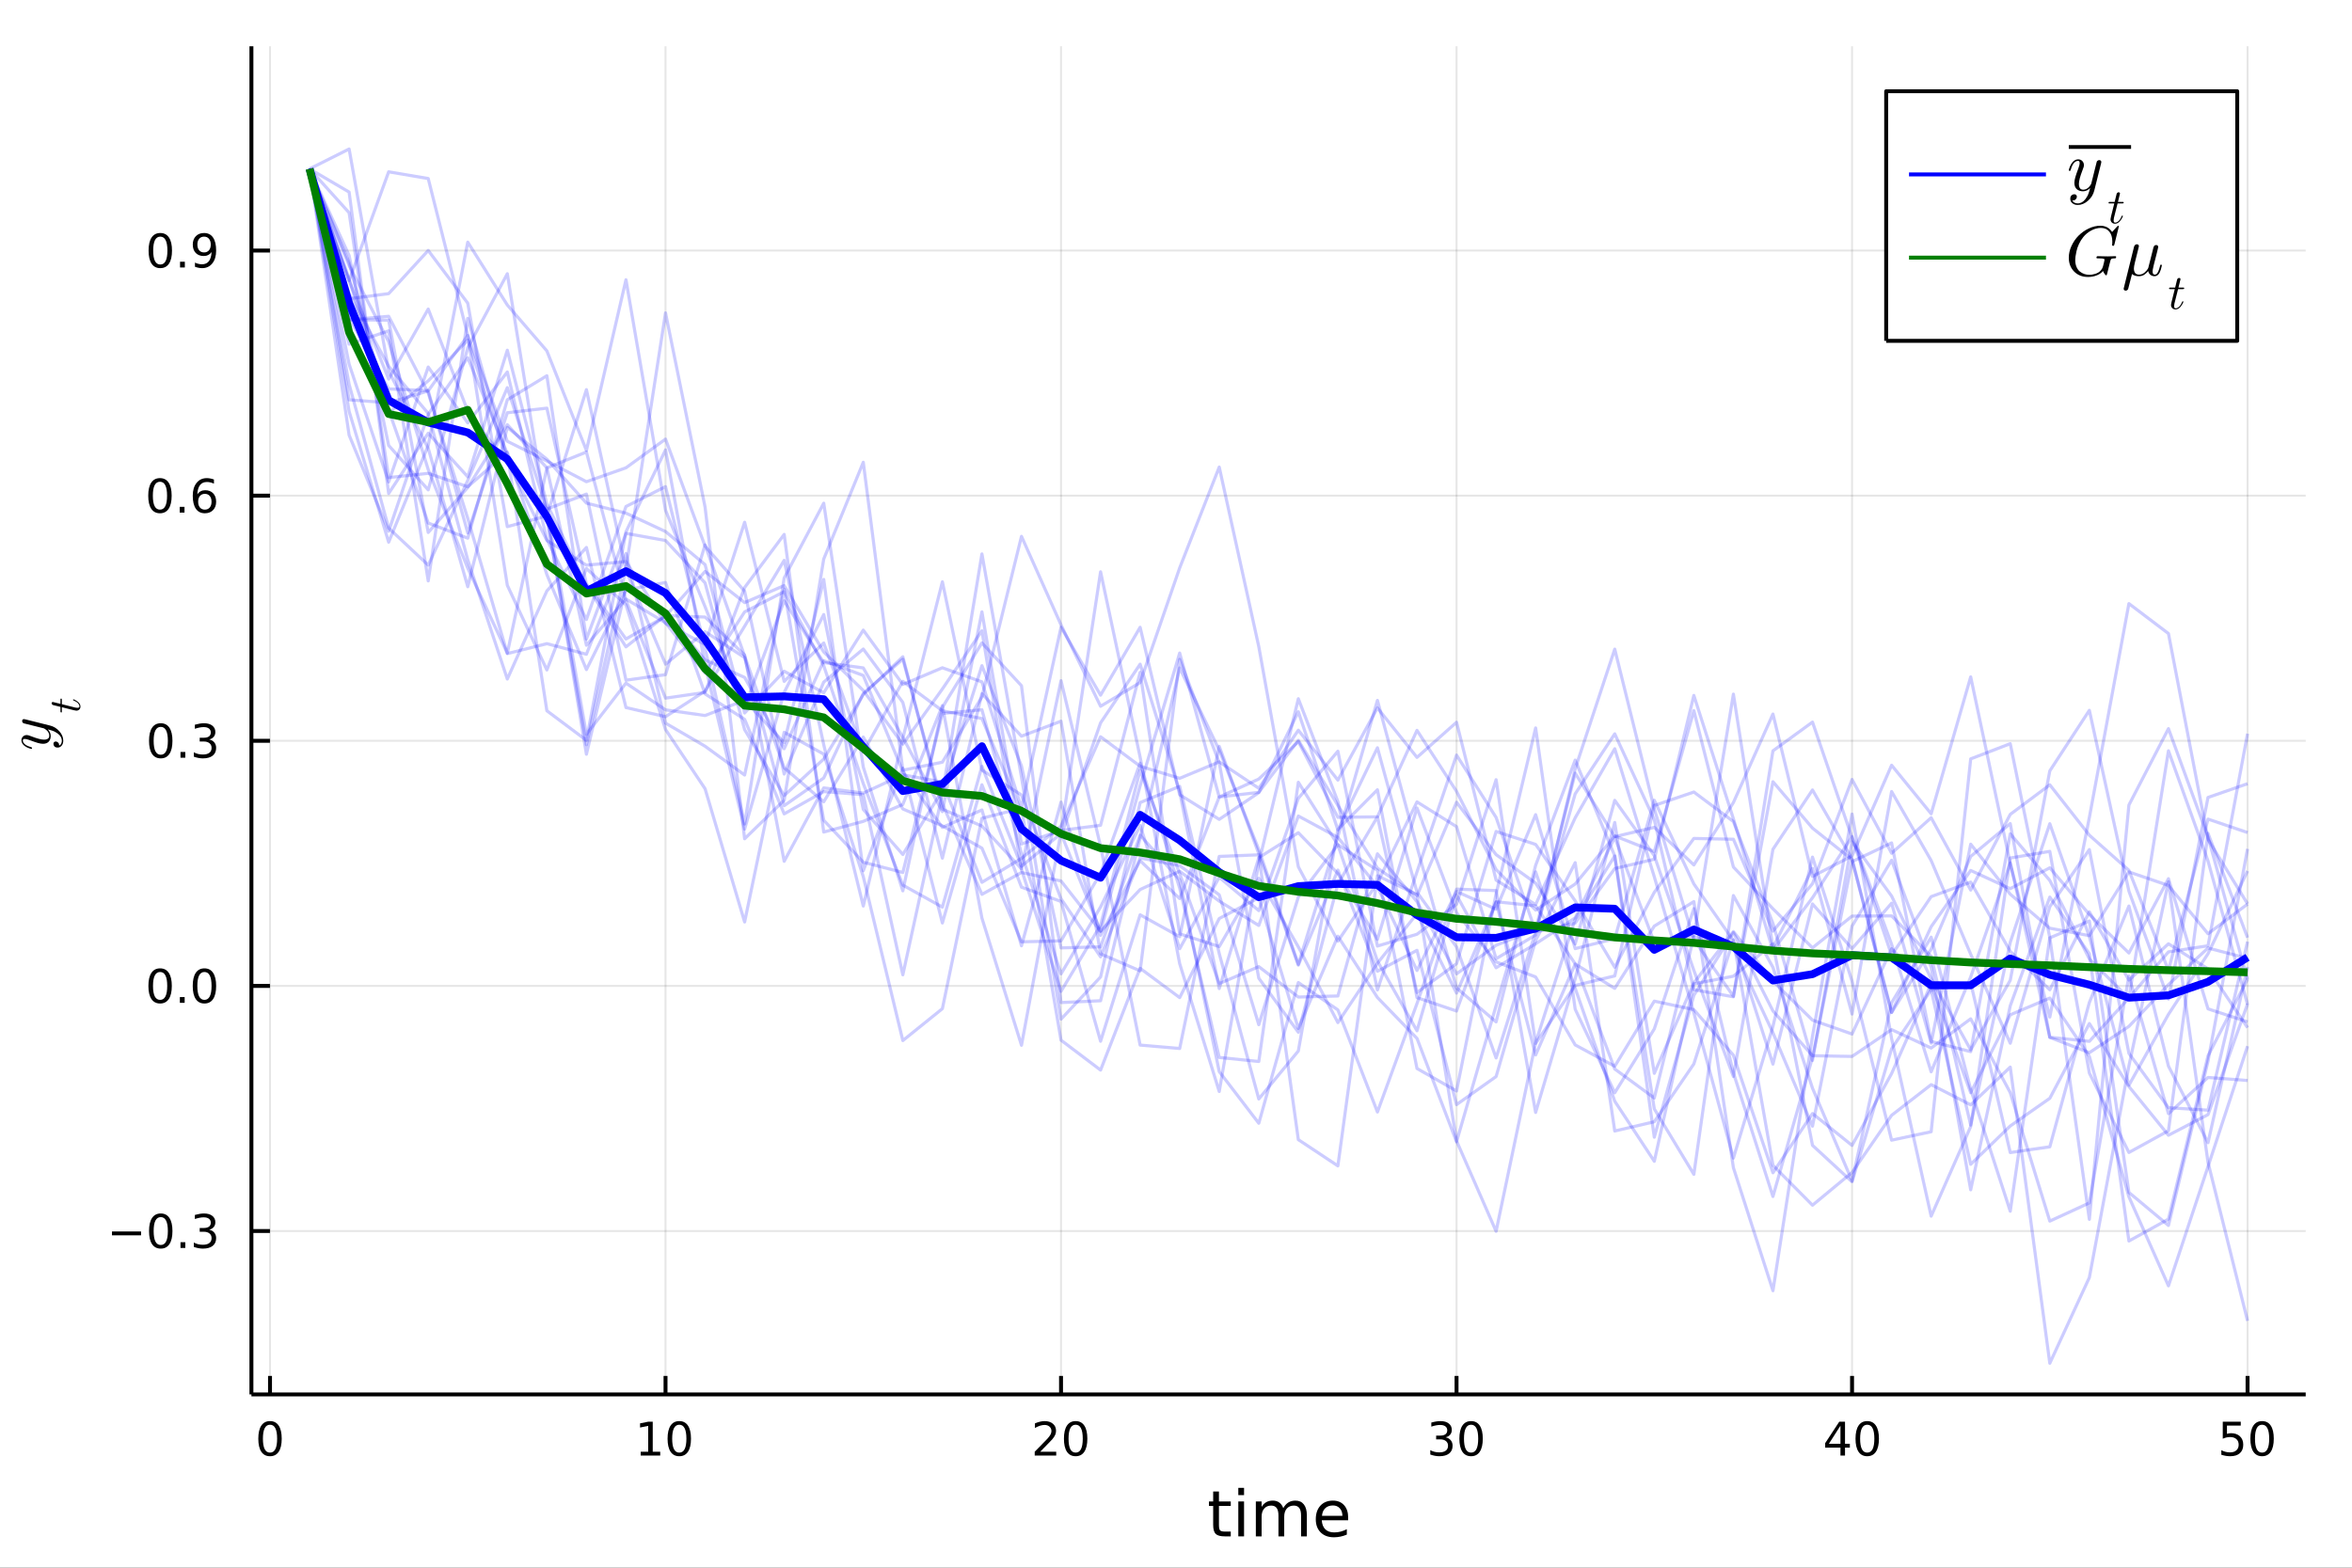 <?xml version="1.0" encoding="utf-8"?>
<svg xmlns="http://www.w3.org/2000/svg" xmlns:xlink="http://www.w3.org/1999/xlink" width="600" height="400" viewBox="0 0 2400 1600">
<rect x="0" y="0" width="2400" height="1600" fill="#333333" stroke="none"/>
<defs>
  <clipPath id="clip340">
    <rect x="0" y="0" width="2400" height="1600"/>
  </clipPath>
</defs>
<path clip-path="url(#clip340)" d="
M0 1600 L2400 1600 L2400 0 L0 0  Z
  " fill="#ffffff" fill-rule="evenodd" fill-opacity="1"/>
<defs>
  <clipPath id="clip341">
    <rect x="480" y="0" width="1681" height="1600"/>
  </clipPath>
</defs>
<defs>
  <clipPath id="clip342">
    <rect x="256" y="47" width="2098" height="1377"/>
  </clipPath>
</defs>
<path clip-path="url(#clip340)" d="
M256.556 1423.18 L2352.76 1423.18 L2352.76 47.244 L256.556 47.244  Z
  " fill="#ffffff" fill-rule="evenodd" fill-opacity="1"/>
<defs>
  <clipPath id="clip343">
    <rect x="256" y="47" width="2097" height="1377"/>
  </clipPath>
</defs>
<polyline clip-path="url(#clip343)" style="stroke:#000000; stroke-linecap:butt; stroke-linejoin:round; stroke-width:2; stroke-opacity:0.1; fill:none" points="
  275.524,1423.18 275.524,47.244 
  "/>
<polyline clip-path="url(#clip343)" style="stroke:#000000; stroke-linecap:butt; stroke-linejoin:round; stroke-width:2; stroke-opacity:0.1; fill:none" points="
  679.105,1423.18 679.105,47.244 
  "/>
<polyline clip-path="url(#clip343)" style="stroke:#000000; stroke-linecap:butt; stroke-linejoin:round; stroke-width:2; stroke-opacity:0.1; fill:none" points="
  1082.69,1423.18 1082.69,47.244 
  "/>
<polyline clip-path="url(#clip343)" style="stroke:#000000; stroke-linecap:butt; stroke-linejoin:round; stroke-width:2; stroke-opacity:0.1; fill:none" points="
  1486.27,1423.18 1486.27,47.244 
  "/>
<polyline clip-path="url(#clip343)" style="stroke:#000000; stroke-linecap:butt; stroke-linejoin:round; stroke-width:2; stroke-opacity:0.1; fill:none" points="
  1889.85,1423.18 1889.85,47.244 
  "/>
<polyline clip-path="url(#clip343)" style="stroke:#000000; stroke-linecap:butt; stroke-linejoin:round; stroke-width:2; stroke-opacity:0.1; fill:none" points="
  2293.43,1423.18 2293.43,47.244 
  "/>
<polyline clip-path="url(#clip340)" style="stroke:#000000; stroke-linecap:butt; stroke-linejoin:round; stroke-width:4; stroke-opacity:1; fill:none" points="
  256.556,1423.18 2352.76,1423.18 
  "/>
<polyline clip-path="url(#clip340)" style="stroke:#000000; stroke-linecap:butt; stroke-linejoin:round; stroke-width:4; stroke-opacity:1; fill:none" points="
  275.524,1423.18 275.524,1404.28 
  "/>
<polyline clip-path="url(#clip340)" style="stroke:#000000; stroke-linecap:butt; stroke-linejoin:round; stroke-width:4; stroke-opacity:1; fill:none" points="
  679.105,1423.18 679.105,1404.28 
  "/>
<polyline clip-path="url(#clip340)" style="stroke:#000000; stroke-linecap:butt; stroke-linejoin:round; stroke-width:4; stroke-opacity:1; fill:none" points="
  1082.69,1423.18 1082.69,1404.28 
  "/>
<polyline clip-path="url(#clip340)" style="stroke:#000000; stroke-linecap:butt; stroke-linejoin:round; stroke-width:4; stroke-opacity:1; fill:none" points="
  1486.27,1423.18 1486.27,1404.28 
  "/>
<polyline clip-path="url(#clip340)" style="stroke:#000000; stroke-linecap:butt; stroke-linejoin:round; stroke-width:4; stroke-opacity:1; fill:none" points="
  1889.85,1423.18 1889.85,1404.28 
  "/>
<polyline clip-path="url(#clip340)" style="stroke:#000000; stroke-linecap:butt; stroke-linejoin:round; stroke-width:4; stroke-opacity:1; fill:none" points="
  2293.43,1423.18 2293.43,1404.28 
  "/>
<path clip-path="url(#clip340)" d="M275.524 1454.1 Q271.913 1454.1 270.084 1457.66 Q268.279 1461.2 268.279 1468.33 Q268.279 1475.44 270.084 1479.01 Q271.913 1482.55 275.524 1482.55 Q279.158 1482.55 280.964 1479.01 Q282.793 1475.44 282.793 1468.33 Q282.793 1461.2 280.964 1457.66 Q279.158 1454.1 275.524 1454.1 M275.524 1450.39 Q281.334 1450.39 284.39 1455 Q287.469 1459.58 287.469 1468.33 Q287.469 1477.06 284.39 1481.67 Q281.334 1486.25 275.524 1486.25 Q269.714 1486.25 266.635 1481.67 Q263.58 1477.06 263.58 1468.33 Q263.58 1459.58 266.635 1455 Q269.714 1450.39 275.524 1450.39 Z" fill="#000000" fill-rule="evenodd" fill-opacity="1" /><path clip-path="url(#clip340)" d="M653.793 1481.64 L661.432 1481.64 L661.432 1455.28 L653.122 1456.95 L653.122 1452.69 L661.385 1451.02 L666.061 1451.02 L666.061 1481.64 L673.7 1481.64 L673.7 1485.58 L653.793 1485.58 L653.793 1481.64 Z" fill="#000000" fill-rule="evenodd" fill-opacity="1" /><path clip-path="url(#clip340)" d="M693.145 1454.1 Q689.533 1454.1 687.705 1457.66 Q685.899 1461.2 685.899 1468.33 Q685.899 1475.44 687.705 1479.01 Q689.533 1482.55 693.145 1482.55 Q696.779 1482.55 698.584 1479.01 Q700.413 1475.44 700.413 1468.33 Q700.413 1461.2 698.584 1457.66 Q696.779 1454.1 693.145 1454.1 M693.145 1450.39 Q698.955 1450.39 702.01 1455 Q705.089 1459.58 705.089 1468.33 Q705.089 1477.06 702.01 1481.67 Q698.955 1486.25 693.145 1486.25 Q687.334 1486.25 684.256 1481.67 Q681.2 1477.06 681.2 1468.33 Q681.2 1459.58 684.256 1455 Q687.334 1450.39 693.145 1450.39 Z" fill="#000000" fill-rule="evenodd" fill-opacity="1" /><path clip-path="url(#clip340)" d="M1061.46 1481.64 L1077.78 1481.64 L1077.78 1485.58 L1055.83 1485.58 L1055.83 1481.64 Q1058.5 1478.89 1063.08 1474.26 Q1067.69 1469.61 1068.87 1468.27 Q1071.11 1465.74 1071.99 1464.01 Q1072.89 1462.25 1072.89 1460.56 Q1072.89 1457.8 1070.95 1456.07 Q1069.03 1454.33 1065.93 1454.33 Q1063.73 1454.33 1061.27 1455.09 Q1058.84 1455.86 1056.07 1457.41 L1056.07 1452.69 Q1058.89 1451.55 1061.34 1450.97 Q1063.8 1450.39 1065.83 1450.39 Q1071.2 1450.39 1074.4 1453.08 Q1077.59 1455.77 1077.59 1460.26 Q1077.59 1462.39 1076.78 1464.31 Q1076 1466.2 1073.89 1468.8 Q1073.31 1469.47 1070.21 1472.69 Q1067.11 1475.88 1061.46 1481.64 Z" fill="#000000" fill-rule="evenodd" fill-opacity="1" /><path clip-path="url(#clip340)" d="M1097.59 1454.1 Q1093.98 1454.1 1092.15 1457.66 Q1090.35 1461.2 1090.35 1468.33 Q1090.35 1475.44 1092.15 1479.01 Q1093.98 1482.55 1097.59 1482.55 Q1101.23 1482.55 1103.03 1479.01 Q1104.86 1475.44 1104.86 1468.33 Q1104.86 1461.2 1103.03 1457.66 Q1101.23 1454.1 1097.59 1454.1 M1097.59 1450.39 Q1103.4 1450.39 1106.46 1455 Q1109.54 1459.58 1109.54 1468.33 Q1109.54 1477.06 1106.46 1481.67 Q1103.4 1486.25 1097.59 1486.25 Q1091.78 1486.25 1088.7 1481.67 Q1085.65 1477.06 1085.65 1468.33 Q1085.65 1459.58 1088.7 1455 Q1091.78 1450.39 1097.59 1450.39 Z" fill="#000000" fill-rule="evenodd" fill-opacity="1" /><path clip-path="url(#clip340)" d="M1475.11 1466.95 Q1478.47 1467.66 1480.34 1469.93 Q1482.24 1472.2 1482.24 1475.53 Q1482.24 1480.65 1478.72 1483.45 Q1475.2 1486.25 1468.72 1486.25 Q1466.55 1486.25 1464.23 1485.81 Q1461.94 1485.39 1459.49 1484.54 L1459.49 1480.02 Q1461.43 1481.16 1463.74 1481.74 Q1466.06 1482.32 1468.58 1482.32 Q1472.98 1482.32 1475.27 1480.58 Q1477.59 1478.84 1477.59 1475.53 Q1477.59 1472.48 1475.43 1470.77 Q1473.3 1469.03 1469.49 1469.03 L1465.46 1469.03 L1465.46 1465.19 L1469.67 1465.19 Q1473.12 1465.19 1474.95 1463.82 Q1476.78 1462.43 1476.78 1459.84 Q1476.78 1457.18 1474.88 1455.77 Q1473 1454.33 1469.49 1454.33 Q1467.56 1454.33 1465.36 1454.75 Q1463.17 1455.16 1460.53 1456.04 L1460.53 1451.88 Q1463.19 1451.14 1465.5 1450.77 Q1467.84 1450.39 1469.9 1450.39 Q1475.23 1450.39 1478.33 1452.83 Q1481.43 1455.23 1481.43 1459.35 Q1481.43 1462.22 1479.79 1464.21 Q1478.14 1466.18 1475.11 1466.95 Z" fill="#000000" fill-rule="evenodd" fill-opacity="1" /><path clip-path="url(#clip340)" d="M1501.11 1454.1 Q1497.49 1454.1 1495.67 1457.66 Q1493.86 1461.2 1493.86 1468.33 Q1493.86 1475.44 1495.67 1479.01 Q1497.49 1482.55 1501.11 1482.55 Q1504.74 1482.55 1506.55 1479.01 Q1508.37 1475.44 1508.37 1468.33 Q1508.37 1461.2 1506.55 1457.66 Q1504.74 1454.1 1501.11 1454.1 M1501.11 1450.39 Q1506.92 1450.39 1509.97 1455 Q1513.05 1459.58 1513.05 1468.33 Q1513.05 1477.06 1509.97 1481.67 Q1506.92 1486.25 1501.11 1486.25 Q1495.3 1486.25 1492.22 1481.67 Q1489.16 1477.06 1489.16 1468.33 Q1489.16 1459.58 1492.22 1455 Q1495.3 1450.39 1501.11 1450.39 Z" fill="#000000" fill-rule="evenodd" fill-opacity="1" /><path clip-path="url(#clip340)" d="M1878.02 1455.09 L1866.21 1473.54 L1878.02 1473.54 L1878.02 1455.09 M1876.79 1451.02 L1882.67 1451.02 L1882.67 1473.54 L1887.6 1473.54 L1887.6 1477.43 L1882.67 1477.43 L1882.67 1485.58 L1878.02 1485.58 L1878.02 1477.43 L1862.42 1477.43 L1862.42 1472.92 L1876.79 1451.02 Z" fill="#000000" fill-rule="evenodd" fill-opacity="1" /><path clip-path="url(#clip340)" d="M1905.33 1454.1 Q1901.72 1454.1 1899.89 1457.66 Q1898.09 1461.2 1898.09 1468.33 Q1898.09 1475.44 1899.89 1479.01 Q1901.72 1482.55 1905.33 1482.55 Q1908.97 1482.55 1910.77 1479.01 Q1912.6 1475.44 1912.6 1468.33 Q1912.6 1461.2 1910.77 1457.66 Q1908.97 1454.1 1905.33 1454.1 M1905.33 1450.39 Q1911.14 1450.39 1914.2 1455 Q1917.28 1459.58 1917.28 1468.33 Q1917.28 1477.06 1914.2 1481.67 Q1911.14 1486.25 1905.33 1486.25 Q1899.52 1486.25 1896.45 1481.67 Q1893.39 1477.06 1893.39 1468.33 Q1893.39 1459.58 1896.45 1455 Q1899.52 1450.39 1905.33 1450.39 Z" fill="#000000" fill-rule="evenodd" fill-opacity="1" /><path clip-path="url(#clip340)" d="M2268.13 1451.02 L2286.49 1451.02 L2286.49 1454.96 L2272.41 1454.96 L2272.41 1463.43 Q2273.43 1463.08 2274.45 1462.92 Q2275.47 1462.73 2276.49 1462.73 Q2282.27 1462.73 2285.65 1465.9 Q2289.03 1469.08 2289.03 1474.49 Q2289.03 1480.07 2285.56 1483.17 Q2282.09 1486.25 2275.77 1486.25 Q2273.59 1486.25 2271.32 1485.88 Q2269.08 1485.51 2266.67 1484.77 L2266.67 1480.07 Q2268.75 1481.2 2270.98 1481.76 Q2273.2 1482.32 2275.67 1482.32 Q2279.68 1482.32 2282.02 1480.21 Q2284.36 1478.1 2284.36 1474.49 Q2284.36 1470.88 2282.02 1468.77 Q2279.68 1466.67 2275.67 1466.67 Q2273.8 1466.67 2271.92 1467.08 Q2270.07 1467.5 2268.13 1468.38 L2268.13 1451.02 Z" fill="#000000" fill-rule="evenodd" fill-opacity="1" /><path clip-path="url(#clip340)" d="M2308.24 1454.1 Q2304.63 1454.1 2302.8 1457.66 Q2301 1461.2 2301 1468.33 Q2301 1475.44 2302.8 1479.01 Q2304.63 1482.55 2308.24 1482.55 Q2311.88 1482.55 2313.68 1479.01 Q2315.51 1475.44 2315.51 1468.33 Q2315.51 1461.2 2313.68 1457.66 Q2311.88 1454.1 2308.24 1454.1 M2308.24 1450.39 Q2314.05 1450.39 2317.11 1455 Q2320.19 1459.58 2320.19 1468.33 Q2320.19 1477.06 2317.11 1481.67 Q2314.05 1486.25 2308.24 1486.25 Q2302.43 1486.25 2299.36 1481.67 Q2296.3 1477.06 2296.3 1468.33 Q2296.3 1459.58 2299.36 1455 Q2302.43 1450.39 2308.24 1450.39 Z" fill="#000000" fill-rule="evenodd" fill-opacity="1" /><path clip-path="url(#clip340)" d="M1243.82 1522.27 L1243.82 1532.4 L1255.88 1532.4 L1255.88 1536.95 L1243.82 1536.95 L1243.82 1556.3 Q1243.82 1560.66 1244.99 1561.9 Q1246.2 1563.14 1249.86 1563.14 L1255.88 1563.14 L1255.88 1568.04 L1249.86 1568.04 Q1243.08 1568.04 1240.51 1565.53 Q1237.93 1562.98 1237.93 1556.3 L1237.93 1536.95 L1233.63 1536.95 L1233.63 1532.4 L1237.93 1532.4 L1237.93 1522.27 L1243.82 1522.27 Z" fill="#000000" fill-rule="evenodd" fill-opacity="1" /><path clip-path="url(#clip340)" d="M1263.58 1532.4 L1269.44 1532.4 L1269.44 1568.04 L1263.58 1568.04 L1263.58 1532.4 M1263.58 1518.52 L1269.44 1518.52 L1269.44 1525.93 L1263.58 1525.93 L1263.58 1518.52 Z" fill="#000000" fill-rule="evenodd" fill-opacity="1" /><path clip-path="url(#clip340)" d="M1309.45 1539.24 Q1311.64 1535.29 1314.7 1533.41 Q1317.75 1531.54 1321.89 1531.54 Q1327.46 1531.54 1330.48 1535.45 Q1333.51 1539.33 1333.51 1546.53 L1333.51 1568.04 L1327.62 1568.04 L1327.62 1546.72 Q1327.62 1541.59 1325.81 1539.11 Q1323.99 1536.63 1320.27 1536.63 Q1315.72 1536.63 1313.07 1539.65 Q1310.43 1542.68 1310.43 1547.9 L1310.43 1568.04 L1304.54 1568.04 L1304.54 1546.72 Q1304.54 1541.56 1302.73 1539.11 Q1300.92 1536.63 1297.13 1536.63 Q1292.64 1536.63 1290 1539.68 Q1287.36 1542.71 1287.36 1547.9 L1287.36 1568.04 L1281.47 1568.04 L1281.47 1532.4 L1287.36 1532.4 L1287.36 1537.93 Q1289.36 1534.66 1292.16 1533.1 Q1294.96 1531.54 1298.82 1531.54 Q1302.7 1531.54 1305.4 1533.51 Q1308.14 1535.48 1309.45 1539.24 Z" fill="#000000" fill-rule="evenodd" fill-opacity="1" /><path clip-path="url(#clip340)" d="M1375.68 1548.76 L1375.68 1551.62 L1348.75 1551.62 Q1349.14 1557.67 1352.38 1560.85 Q1355.66 1564 1361.49 1564 Q1364.86 1564 1368.01 1563.17 Q1371.19 1562.35 1374.31 1560.69 L1374.31 1566.23 Q1371.16 1567.57 1367.85 1568.27 Q1364.54 1568.97 1361.14 1568.97 Q1352.61 1568.97 1347.61 1564 Q1342.64 1559.04 1342.64 1550.57 Q1342.64 1541.82 1347.35 1536.69 Q1352.1 1531.54 1360.12 1531.54 Q1367.31 1531.54 1371.48 1536.18 Q1375.68 1540.8 1375.68 1548.76 M1369.82 1547.04 Q1369.76 1542.23 1367.12 1539.37 Q1364.51 1536.5 1360.18 1536.5 Q1355.28 1536.5 1352.32 1539.27 Q1349.39 1542.04 1348.95 1547.07 L1369.82 1547.04 Z" fill="#000000" fill-rule="evenodd" fill-opacity="1" /><polyline clip-path="url(#clip343)" style="stroke:#000000; stroke-linecap:butt; stroke-linejoin:round; stroke-width:2; stroke-opacity:0.1; fill:none" points="
  256.556,1256.4 2352.76,1256.4 
  "/>
<polyline clip-path="url(#clip343)" style="stroke:#000000; stroke-linecap:butt; stroke-linejoin:round; stroke-width:2; stroke-opacity:0.1; fill:none" points="
  256.556,1006.23 2352.76,1006.23 
  "/>
<polyline clip-path="url(#clip343)" style="stroke:#000000; stroke-linecap:butt; stroke-linejoin:round; stroke-width:2; stroke-opacity:0.1; fill:none" points="
  256.556,756.059 2352.76,756.059 
  "/>
<polyline clip-path="url(#clip343)" style="stroke:#000000; stroke-linecap:butt; stroke-linejoin:round; stroke-width:2; stroke-opacity:0.1; fill:none" points="
  256.556,505.889 2352.76,505.889 
  "/>
<polyline clip-path="url(#clip343)" style="stroke:#000000; stroke-linecap:butt; stroke-linejoin:round; stroke-width:2; stroke-opacity:0.1; fill:none" points="
  256.556,255.719 2352.76,255.719 
  "/>
<polyline clip-path="url(#clip340)" style="stroke:#000000; stroke-linecap:butt; stroke-linejoin:round; stroke-width:4; stroke-opacity:1; fill:none" points="
  256.556,1423.18 256.556,47.244 
  "/>
<polyline clip-path="url(#clip340)" style="stroke:#000000; stroke-linecap:butt; stroke-linejoin:round; stroke-width:4; stroke-opacity:1; fill:none" points="
  256.556,1256.4 275.454,1256.4 
  "/>
<polyline clip-path="url(#clip340)" style="stroke:#000000; stroke-linecap:butt; stroke-linejoin:round; stroke-width:4; stroke-opacity:1; fill:none" points="
  256.556,1006.23 275.454,1006.23 
  "/>
<polyline clip-path="url(#clip340)" style="stroke:#000000; stroke-linecap:butt; stroke-linejoin:round; stroke-width:4; stroke-opacity:1; fill:none" points="
  256.556,756.059 275.454,756.059 
  "/>
<polyline clip-path="url(#clip340)" style="stroke:#000000; stroke-linecap:butt; stroke-linejoin:round; stroke-width:4; stroke-opacity:1; fill:none" points="
  256.556,505.889 275.454,505.889 
  "/>
<polyline clip-path="url(#clip340)" style="stroke:#000000; stroke-linecap:butt; stroke-linejoin:round; stroke-width:4; stroke-opacity:1; fill:none" points="
  256.556,255.719 275.454,255.719 
  "/>
<path clip-path="url(#clip340)" d="M114.26 1256.85 L143.936 1256.85 L143.936 1260.79 L114.26 1260.79 L114.26 1256.85 Z" fill="#000000" fill-rule="evenodd" fill-opacity="1" /><path clip-path="url(#clip340)" d="M164.028 1242.2 Q160.417 1242.2 158.589 1245.76 Q156.783 1249.3 156.783 1256.43 Q156.783 1263.54 158.589 1267.11 Q160.417 1270.65 164.028 1270.65 Q167.663 1270.65 169.468 1267.11 Q171.297 1263.54 171.297 1256.43 Q171.297 1249.3 169.468 1245.76 Q167.663 1242.2 164.028 1242.2 M164.028 1238.49 Q169.839 1238.49 172.894 1243.1 Q175.973 1247.68 175.973 1256.43 Q175.973 1265.16 172.894 1269.77 Q169.839 1274.35 164.028 1274.35 Q158.218 1274.35 155.14 1269.77 Q152.084 1265.16 152.084 1256.43 Q152.084 1247.68 155.14 1243.1 Q158.218 1238.49 164.028 1238.49 Z" fill="#000000" fill-rule="evenodd" fill-opacity="1" /><path clip-path="url(#clip340)" d="M184.19 1267.8 L189.075 1267.8 L189.075 1273.68 L184.19 1273.68 L184.19 1267.8 Z" fill="#000000" fill-rule="evenodd" fill-opacity="1" /><path clip-path="url(#clip340)" d="M213.426 1255.05 Q216.783 1255.76 218.658 1258.03 Q220.556 1260.3 220.556 1263.63 Q220.556 1268.75 217.037 1271.55 Q213.519 1274.35 207.037 1274.35 Q204.862 1274.35 202.547 1273.91 Q200.255 1273.49 197.801 1272.64 L197.801 1268.12 Q199.746 1269.26 202.061 1269.84 Q204.375 1270.42 206.899 1270.42 Q211.297 1270.42 213.588 1268.68 Q215.903 1266.94 215.903 1263.63 Q215.903 1260.58 213.75 1258.87 Q211.621 1257.13 207.801 1257.13 L203.774 1257.13 L203.774 1253.29 L207.987 1253.29 Q211.436 1253.29 213.264 1251.92 Q215.093 1250.53 215.093 1247.94 Q215.093 1245.28 213.195 1243.87 Q211.32 1242.43 207.801 1242.43 Q205.88 1242.43 203.681 1242.85 Q201.482 1243.26 198.843 1244.14 L198.843 1239.98 Q201.505 1239.24 203.82 1238.87 Q206.158 1238.49 208.218 1238.49 Q213.542 1238.49 216.644 1240.93 Q219.746 1243.33 219.746 1247.45 Q219.746 1250.32 218.102 1252.31 Q216.459 1254.28 213.426 1255.05 Z" fill="#000000" fill-rule="evenodd" fill-opacity="1" /><path clip-path="url(#clip340)" d="M163.38 992.028 Q159.769 992.028 157.94 995.593 Q156.135 999.135 156.135 1006.26 Q156.135 1013.37 157.94 1016.94 Q159.769 1020.48 163.38 1020.48 Q167.015 1020.48 168.82 1016.94 Q170.649 1013.37 170.649 1006.26 Q170.649 999.135 168.82 995.593 Q167.015 992.028 163.38 992.028 M163.38 988.325 Q169.19 988.325 172.246 992.931 Q175.325 997.514 175.325 1006.26 Q175.325 1014.99 172.246 1019.6 Q169.19 1024.18 163.38 1024.18 Q157.57 1024.18 154.491 1019.6 Q151.436 1014.99 151.436 1006.26 Q151.436 997.514 154.491 992.931 Q157.57 988.325 163.38 988.325 Z" fill="#000000" fill-rule="evenodd" fill-opacity="1" /><path clip-path="url(#clip340)" d="M183.542 1017.63 L188.426 1017.63 L188.426 1023.51 L183.542 1023.51 L183.542 1017.63 Z" fill="#000000" fill-rule="evenodd" fill-opacity="1" /><path clip-path="url(#clip340)" d="M208.612 992.028 Q205 992.028 203.172 995.593 Q201.366 999.135 201.366 1006.26 Q201.366 1013.37 203.172 1016.94 Q205 1020.48 208.612 1020.48 Q212.246 1020.48 214.051 1016.94 Q215.88 1013.37 215.88 1006.26 Q215.88 999.135 214.051 995.593 Q212.246 992.028 208.612 992.028 M208.612 988.325 Q214.422 988.325 217.477 992.931 Q220.556 997.514 220.556 1006.26 Q220.556 1014.99 217.477 1019.6 Q214.422 1024.18 208.612 1024.18 Q202.801 1024.18 199.723 1019.6 Q196.667 1014.99 196.667 1006.26 Q196.667 997.514 199.723 992.931 Q202.801 988.325 208.612 988.325 Z" fill="#000000" fill-rule="evenodd" fill-opacity="1" /><path clip-path="url(#clip340)" d="M164.028 741.858 Q160.417 741.858 158.589 745.423 Q156.783 748.965 156.783 756.094 Q156.783 763.201 158.589 766.765 Q160.417 770.307 164.028 770.307 Q167.663 770.307 169.468 766.765 Q171.297 763.201 171.297 756.094 Q171.297 748.965 169.468 745.423 Q167.663 741.858 164.028 741.858 M164.028 738.154 Q169.839 738.154 172.894 742.761 Q175.973 747.344 175.973 756.094 Q175.973 764.821 172.894 769.427 Q169.839 774.011 164.028 774.011 Q158.218 774.011 155.14 769.427 Q152.084 764.821 152.084 756.094 Q152.084 747.344 155.14 742.761 Q158.218 738.154 164.028 738.154 Z" fill="#000000" fill-rule="evenodd" fill-opacity="1" /><path clip-path="url(#clip340)" d="M184.19 767.46 L189.075 767.46 L189.075 773.339 L184.19 773.339 L184.19 767.46 Z" fill="#000000" fill-rule="evenodd" fill-opacity="1" /><path clip-path="url(#clip340)" d="M213.426 754.705 Q216.783 755.423 218.658 757.691 Q220.556 759.96 220.556 763.293 Q220.556 768.409 217.037 771.21 Q213.519 774.011 207.037 774.011 Q204.862 774.011 202.547 773.571 Q200.255 773.154 197.801 772.298 L197.801 767.784 Q199.746 768.918 202.061 769.497 Q204.375 770.076 206.899 770.076 Q211.297 770.076 213.588 768.34 Q215.903 766.603 215.903 763.293 Q215.903 760.238 213.75 758.525 Q211.621 756.789 207.801 756.789 L203.774 756.789 L203.774 752.946 L207.987 752.946 Q211.436 752.946 213.264 751.58 Q215.093 750.191 215.093 747.599 Q215.093 744.937 213.195 743.525 Q211.32 742.09 207.801 742.09 Q205.88 742.09 203.681 742.506 Q201.482 742.923 198.843 743.803 L198.843 739.636 Q201.505 738.895 203.82 738.525 Q206.158 738.154 208.218 738.154 Q213.542 738.154 216.644 740.585 Q219.746 742.992 219.746 747.113 Q219.746 749.983 218.102 751.974 Q216.459 753.941 213.426 754.705 Z" fill="#000000" fill-rule="evenodd" fill-opacity="1" /><path clip-path="url(#clip340)" d="M163.218 491.688 Q159.607 491.688 157.778 495.253 Q155.973 498.794 155.973 505.924 Q155.973 513.031 157.778 516.595 Q159.607 520.137 163.218 520.137 Q166.852 520.137 168.658 516.595 Q170.487 513.031 170.487 505.924 Q170.487 498.794 168.658 495.253 Q166.852 491.688 163.218 491.688 M163.218 487.984 Q169.028 487.984 172.084 492.591 Q175.163 497.174 175.163 505.924 Q175.163 514.651 172.084 519.257 Q169.028 523.841 163.218 523.841 Q157.408 523.841 154.329 519.257 Q151.274 514.651 151.274 505.924 Q151.274 497.174 154.329 492.591 Q157.408 487.984 163.218 487.984 Z" fill="#000000" fill-rule="evenodd" fill-opacity="1" /><path clip-path="url(#clip340)" d="M183.38 517.29 L188.264 517.29 L188.264 523.169 L183.38 523.169 L183.38 517.29 Z" fill="#000000" fill-rule="evenodd" fill-opacity="1" /><path clip-path="url(#clip340)" d="M209.028 504.026 Q205.88 504.026 204.028 506.179 Q202.2 508.331 202.2 512.081 Q202.2 515.808 204.028 517.984 Q205.88 520.137 209.028 520.137 Q212.176 520.137 214.005 517.984 Q215.857 515.808 215.857 512.081 Q215.857 508.331 214.005 506.179 Q212.176 504.026 209.028 504.026 M218.311 489.373 L218.311 493.632 Q216.551 492.799 214.746 492.359 Q212.963 491.92 211.204 491.92 Q206.574 491.92 204.121 495.044 Q201.69 498.169 201.343 504.489 Q202.709 502.475 204.769 501.41 Q206.829 500.322 209.306 500.322 Q214.514 500.322 217.523 503.494 Q220.556 506.642 220.556 512.081 Q220.556 517.405 217.408 520.623 Q214.26 523.841 209.028 523.841 Q203.033 523.841 199.862 519.257 Q196.69 514.651 196.69 505.924 Q196.69 497.73 200.579 492.869 Q204.468 487.984 211.019 487.984 Q212.778 487.984 214.561 488.332 Q216.366 488.679 218.311 489.373 Z" fill="#000000" fill-rule="evenodd" fill-opacity="1" /><path clip-path="url(#clip340)" d="M163.565 241.518 Q159.954 241.518 158.126 245.083 Q156.32 248.624 156.32 255.754 Q156.32 262.86 158.126 266.425 Q159.954 269.967 163.565 269.967 Q167.2 269.967 169.005 266.425 Q170.834 262.86 170.834 255.754 Q170.834 248.624 169.005 245.083 Q167.2 241.518 163.565 241.518 M163.565 237.814 Q169.376 237.814 172.431 242.421 Q175.51 247.004 175.51 255.754 Q175.51 264.481 172.431 269.087 Q169.376 273.671 163.565 273.671 Q157.755 273.671 154.677 269.087 Q151.621 264.481 151.621 255.754 Q151.621 247.004 154.677 242.421 Q157.755 237.814 163.565 237.814 Z" fill="#000000" fill-rule="evenodd" fill-opacity="1" /><path clip-path="url(#clip340)" d="M183.727 267.12 L188.612 267.12 L188.612 272.999 L183.727 272.999 L183.727 267.12 Z" fill="#000000" fill-rule="evenodd" fill-opacity="1" /><path clip-path="url(#clip340)" d="M198.936 272.282 L198.936 268.022 Q200.695 268.856 202.5 269.296 Q204.306 269.735 206.042 269.735 Q210.672 269.735 213.102 266.634 Q215.556 263.509 215.903 257.166 Q214.561 259.157 212.5 260.221 Q210.44 261.286 207.94 261.286 Q202.755 261.286 199.723 258.161 Q196.713 255.013 196.713 249.573 Q196.713 244.249 199.862 241.032 Q203.01 237.814 208.241 237.814 Q214.236 237.814 217.385 242.421 Q220.556 247.004 220.556 255.754 Q220.556 263.925 216.667 268.809 Q212.801 273.671 206.25 273.671 Q204.491 273.671 202.686 273.323 Q200.88 272.976 198.936 272.282 M208.241 257.629 Q211.389 257.629 213.218 255.476 Q215.07 253.323 215.07 249.573 Q215.07 245.847 213.218 243.694 Q211.389 241.518 208.241 241.518 Q205.093 241.518 203.241 243.694 Q201.412 245.847 201.412 249.573 Q201.412 253.323 203.241 255.476 Q205.093 257.629 208.241 257.629 Z" fill="#000000" fill-rule="evenodd" fill-opacity="1" /><path clip-path="url(#clip340)" d="M24.388 733.91 Q24.839 733.91 25.902 734.199 L51.087 740.512 Q56.691 741.897 60.62 746.405 Q64.549 750.882 64.549 755.971 Q64.549 759.03 62.906 760.995 Q61.296 762.959 58.816 762.959 Q56.626 762.959 55.563 761.8 Q54.533 760.64 54.533 759.256 Q54.533 758.805 54.661 758.322 Q54.79 757.839 55.338 757.323 Q55.885 756.808 56.819 756.808 Q58.333 756.808 59.525 758.128 Q60.072 758.773 60.201 759.384 Q60.33 759.964 60.33 760.963 Q61.231 760.576 61.843 759.868 Q62.455 759.159 62.681 758.354 Q62.938 757.549 63.003 757.033 Q63.099 756.486 63.099 755.971 Q63.099 751.848 58.945 748.692 Q57.689 747.758 56.433 747.082 Q55.209 746.373 53.695 745.858 Q52.214 745.343 51.409 745.117 Q50.604 744.86 48.768 744.409 Q51.763 747.404 51.763 751.075 Q51.763 752.621 51.344 754.006 Q50.926 755.359 50.056 756.55 Q49.154 757.742 47.576 758.45 Q45.998 759.127 43.905 759.127 Q41.683 759.127 38.655 758.257 Q35.628 757.388 30.056 755.294 Q26.932 754.167 25.419 754.167 Q24.678 754.167 24.227 754.328 Q23.744 754.489 23.583 754.811 Q23.39 755.133 23.357 755.327 Q23.325 755.488 23.325 755.81 Q23.325 757.71 25.258 759.481 Q27.19 761.252 31.506 762.476 Q32.311 762.734 32.504 762.895 Q32.697 763.056 32.697 763.539 Q32.665 764.344 32.021 764.344 Q31.763 764.344 30.765 764.054 Q29.734 763.764 28.221 763.088 Q26.675 762.38 25.29 761.413 Q23.873 760.447 22.874 758.934 Q21.876 757.388 21.876 755.616 Q21.876 753.201 23.454 751.719 Q25 750.206 27.287 750.206 Q28.221 750.206 29.058 750.463 Q29.863 750.689 32.021 751.526 Q40.716 754.908 44.968 754.908 Q45.998 754.908 46.868 754.747 Q47.705 754.554 48.542 754.135 Q49.348 753.716 49.831 752.879 Q50.282 752.009 50.282 750.818 Q50.282 749.304 49.573 747.887 Q48.832 746.438 47.834 745.536 Q46.836 744.602 45.998 744.054 Q45.129 743.475 44.678 743.346 L32.826 740.383 L27.544 739.063 Q24.678 738.451 23.969 738.161 Q23.293 737.774 22.939 737.098 Q22.584 736.422 22.584 735.842 Q22.584 735.037 23.068 734.489 Q23.551 733.91 24.388 733.91 Z" fill="#000000" fill-rule="evenodd" fill-opacity="1" /><path clip-path="url(#clip340)" d="M62.199 712.983 Q62.83 712.983 62.988 713.276 Q63.123 713.569 63.123 714.381 L63.123 718.709 L76.74 722.136 Q77.935 722.407 78.949 722.407 Q80.076 722.407 80.573 722.069 Q81.069 721.708 81.069 720.964 Q81.069 719.499 79.738 717.92 Q78.408 716.32 75.162 714.967 Q74.734 714.787 74.643 714.697 Q74.531 714.584 74.531 714.291 Q74.531 713.727 74.981 713.727 Q75.139 713.727 75.861 714.043 Q76.582 714.336 77.642 714.99 Q78.701 715.621 79.693 716.455 Q80.685 717.267 81.407 718.507 Q82.106 719.747 82.106 721.077 Q82.106 722.948 80.911 724.143 Q79.716 725.315 77.845 725.315 Q77.236 725.315 75.297 724.841 Q73.336 724.368 63.123 721.798 L63.123 725.879 Q63.123 726.442 63.101 726.668 Q63.078 726.87 62.965 727.028 Q62.83 727.164 62.56 727.164 Q62.131 727.164 61.951 726.983 Q61.748 726.803 61.726 726.577 Q61.681 726.329 61.681 725.766 L61.681 721.437 L54.354 719.634 Q53.632 719.453 53.227 719.003 Q52.798 718.529 52.753 718.259 Q52.685 717.988 52.685 717.785 Q52.685 717.176 53.024 716.816 Q53.339 716.455 53.925 716.455 Q54.241 716.455 61.681 718.349 L61.681 714.291 Q61.681 713.772 61.703 713.569 Q61.726 713.344 61.838 713.164 Q61.951 712.983 62.199 712.983 Z" fill="#000000" fill-rule="evenodd" fill-opacity="1" /><polyline clip-path="url(#clip343)" style="stroke:#0000ff; stroke-linecap:butt; stroke-linejoin:round; stroke-width:3.2; stroke-opacity:0.2; fill:none" points="
  315.882,172.329 356.24,271.037 396.599,348.708 436.957,479.235 477.315,579.811 517.673,666.678 558.031,477.537 598.389,461.337 638.747,612.771 679.105,712.521 
  719.463,706.697 759.821,599.635 800.18,545.425 840.538,849.204 880.896,838.286 921.254,821.04 961.612,720.123 1001.97,937.014 1042.33,1066.82 1082.69,849.287 
  1123.04,583.601 1163.4,772.778 1203.76,983.53 1244.12,1114 1284.48,880.667 1324.83,713.141 1365.19,818.087 1405.55,1010.38 1445.91,889.761 1486.27,770.644 
  1526.63,834.313 1566.98,950.736 1607.34,810.186 1647.7,748.988 1688.06,836.664 1728.42,1010.1 1768.77,1017.34 1809.13,766.32 1849.49,736.982 1889.85,854.957 
  1930.21,974.889 1970.56,915.116 2010.92,900.289 2051.28,970.942 2091.64,1010.2 2132,930.645 2172.36,1000.32 2212.71,963.246 2253.07,988.825 2293.43,1048.84 
  
  "/>
<polyline clip-path="url(#clip343)" style="stroke:#0000ff; stroke-linecap:butt; stroke-linejoin:round; stroke-width:3.2; stroke-opacity:0.2; fill:none" points="
  315.882,172.329 356.24,324.239 396.599,396.918 436.957,398.649 477.315,543.977 517.673,421.243 558.031,416.562 598.389,595.726 638.747,652.162 679.105,628.93 
  719.463,583.24 759.821,615.003 800.18,597.669 840.538,665.413 880.896,704.743 921.254,759.508 961.612,703.174 1001.97,643.798 1042.33,887.495 1082.69,1011.77 
  1123.04,944.265 1163.4,786.065 1203.76,891.634 1244.12,1003.88 1284.48,986.543 1324.83,1017.59 1365.19,1016.51 1405.55,871.404 1445.91,920.253 1486.27,993.942 
  1526.63,964.765 1566.98,948.764 1607.34,789.082 1647.7,853.903 1688.06,844.4 1728.42,882.78 1768.77,819.102 1809.13,728.75 1849.49,894.469 1889.85,873.562 
  1930.21,780.997 1970.56,830.547 2010.92,690.87 2051.28,881.316 2091.64,1038 2132,834.341 2172.36,616.06 2212.71,646.606 2253.07,856.691 2293.43,922.503 
  
  "/>
<polyline clip-path="url(#clip343)" style="stroke:#0000ff; stroke-linecap:butt; stroke-linejoin:round; stroke-width:3.2; stroke-opacity:0.2; fill:none" points="
  315.882,172.329 356.24,284.555 396.599,418.448 436.957,533.812 477.315,549.266 517.673,408.031 558.031,383.489 598.389,652.189 638.747,544.366 679.105,551.63 
  719.463,594.915 759.821,744.705 800.18,811.974 840.538,774.669 880.896,708.953 921.254,670.312 961.612,825.839 1001.97,843.082 1042.33,886.749 1082.69,694.72 
  1123.04,863.671 1163.4,1066.63 1203.76,1070.08 1244.12,874.058 1284.48,872.438 1324.83,1163.15 1365.19,1189.91 1405.55,893.818 1445.91,913.031 1486.27,1164.42 
  1526.63,1256.69 1566.98,1064.19 1607.34,937.858 1647.7,873.619 1688.06,1131.77 1728.42,1198.55 1768.77,914.002 1809.13,987.311 1849.49,1110.64 1889.85,1205.27 
  1930.21,1023.38 1970.56,956.473 2010.92,1111.79 2051.28,1236.19 2091.64,957.186 2132,939.998 2172.36,1217.02 2212.71,1250.7 2253.07,1082.99 2293.43,866.37 
  
  "/>
<polyline clip-path="url(#clip343)" style="stroke:#0000ff; stroke-linecap:butt; stroke-linejoin:round; stroke-width:3.2; stroke-opacity:0.2; fill:none" points="
  315.882,172.329 356.24,286.475 396.599,175.353 436.957,182.212 477.315,342.465 517.673,450.371 558.031,470.511 598.389,491.625 638.747,477.435 679.105,448.159 
  719.463,557.441 759.821,603.411 800.18,790.009 840.538,696.151 880.896,662.403 921.254,716.882 961.612,875.839 1001.97,707.929 1042.33,751.338 1082.69,736.049 
  1123.04,973.509 1163.4,990.852 1203.76,673.039 1244.12,778.469 1284.48,998.375 1324.83,1053.52 1365.19,902.349 1405.55,833.707 1445.91,1012.98 1486.27,983.573 
  1526.63,848.628 1566.98,861.809 1607.34,919.45 1647.7,987.244 1688.06,910.7 1728.42,855.741 1768.77,856.533 1809.13,950.383 1849.49,901.875 1889.85,795.532 
  1930.21,870.838 1970.56,834.558 2010.92,908.427 2051.28,831.164 2091.64,800.992 2132,852.419 2172.36,888.272 2212.71,990.354 2253.07,835.999 2293.43,849.704 
  
  "/>
<polyline clip-path="url(#clip343)" style="stroke:#0000ff; stroke-linecap:butt; stroke-linejoin:round; stroke-width:3.2; stroke-opacity:0.2; fill:none" points="
  315.882,172.329 356.24,419.85 396.599,553.351 436.957,454.652 477.315,247.135 517.673,311.295 558.031,358.143 598.389,459.718 638.747,285.527 679.105,520.721 
  719.463,619.249 759.821,721.74 800.18,613.177 840.538,676.237 880.896,681.677 921.254,752.64 961.612,828.37 1001.97,624.501 1042.33,861.335 1082.69,847.513 
  1123.04,842.298 1163.4,686.231 1203.76,953.088 1244.12,966.107 1284.48,896.349 1324.83,966.394 1365.19,1043.67 1405.55,983.051 1445.91,932.505 1486.27,1013.58 
  1526.63,920.695 1566.98,1076.71 1607.34,983.871 1647.7,1008.74 1688.06,945.181 1728.42,920.19 1768.77,1191.76 1809.13,1317.3 1849.49,1057.53 1889.85,830.851 
  1930.21,1060.04 1970.56,1241.23 2010.92,1149.75 2051.28,875.66 2091.64,868.927 2132,1095.17 2172.36,1176.23 2212.71,1154.05 2253.07,850.456 2293.43,957.013 
  
  "/>
<polyline clip-path="url(#clip343)" style="stroke:#0000ff; stroke-linecap:butt; stroke-linejoin:round; stroke-width:3.2; stroke-opacity:0.2; fill:none" points="
  315.882,172.329 356.24,304.89 396.599,299.696 436.957,255.614 477.315,309.463 517.673,537.495 558.031,526.569 598.389,397.666 638.747,581.708 679.105,677.872 
  719.463,644.671 759.821,671.18 800.18,822.286 840.538,794.048 880.896,707.642 921.254,672.771 961.612,820.289 1001.97,912.801 1042.33,890.478 1082.69,899.137 
  1123.04,950.531 1163.4,802.047 1203.76,666.509 1244.12,813.411 1284.48,808.693 1324.83,755.611 1365.19,822.007 1405.55,886.014 1445.91,914.194 1486.27,818.772 
  1526.63,872.227 1566.98,901.329 1607.34,963.388 1647.7,816.84 1688.06,873.33 1728.42,990.41 1768.77,1098.7 1809.13,866.805 1849.49,806.239 1889.85,876.666 
  1930.21,1033.24 1970.56,945.805 2010.92,888.408 2051.28,906.976 2091.64,885.693 2132,933.371 2172.36,972.655 2212.71,896.799 2253.07,1029.64 2293.43,1042.93 
  
  "/>
<polyline clip-path="url(#clip343)" style="stroke:#0000ff; stroke-linecap:butt; stroke-linejoin:round; stroke-width:3.2; stroke-opacity:0.2; fill:none" points="
  315.882,172.329 356.24,326.259 396.599,326.821 436.957,543.446 477.315,497.499 517.673,433.446 558.031,477.51 598.389,658.53 638.747,611.406 679.105,635.591 
  719.463,687.04 759.821,624.504 800.18,603.865 840.538,679.363 880.896,799.74 921.254,903.359 961.612,925.808 1001.97,782.166 1042.33,884.158 1082.69,850.683 
  1123.04,950.398 1163.4,907.874 1203.76,889.215 1244.12,919.73 1284.48,944.534 1324.83,832.835 1365.19,854.63 1405.55,904.978 1445.91,990.483 1486.27,909.897 
  1526.63,927.969 1566.98,831.456 1607.34,968.179 1647.7,957.973 1688.06,816.728 1728.42,902.136 1768.77,960.034 1809.13,1086.04 1849.49,922.596 1889.85,968.158 
  1930.21,921.832 1970.56,1064.64 2010.92,861.577 2051.28,912.606 2091.64,947.345 2132,954.955 2172.36,889.908 2212.71,903.721 2253.07,952.985 2293.43,922.74 
  
  "/>
<polyline clip-path="url(#clip343)" style="stroke:#0000ff; stroke-linecap:butt; stroke-linejoin:round; stroke-width:3.2; stroke-opacity:0.2; fill:none" points="
  315.882,172.329 356.24,408.04 396.599,411.103 436.957,398.983 477.315,342.362 517.673,597.351 558.031,683.779 598.389,580.247 638.747,617.353 679.105,744.545 
  719.463,805.015 759.821,940.985 800.18,747.39 840.538,769.679 880.896,894.732 921.254,1062.02 961.612,1029.47 1001.97,835.173 1042.33,824.891 1082.69,1061.62 
  1123.04,1092.14 1163.4,988.284 1203.76,1018.17 1244.12,937.442 1284.48,916.293 1324.83,1049.68 1365.19,955.513 1405.55,1018.06 1445.91,1059.81 1486.27,1165.29 
  1526.63,1026.4 1566.98,889.873 1607.34,1008.7 1647.7,1123.9 1688.06,1185.21 1728.42,1004.11 1768.77,996.318 1809.13,963.383 1849.49,1168.94 1889.85,1206.16 
  1930.21,1070.41 1970.56,1010.18 2010.92,1002.99 2051.28,1176.32 2091.64,1170.44 2132,1023.14 2172.36,924.723 2212.71,1088.08 2253.07,1166.24 2293.43,986.918 
  
  "/>
<polyline clip-path="url(#clip343)" style="stroke:#0000ff; stroke-linecap:butt; stroke-linejoin:round; stroke-width:3.2; stroke-opacity:0.2; fill:none" points="
  315.882,172.329 356.24,286.656 396.599,386.915 436.957,315.44 477.315,419.491 517.673,473.442 558.031,519.568 598.389,504.255 638.747,694.217 679.105,688.564 
  719.463,556.137 759.821,669.493 800.18,783.67 840.538,818.311 880.896,752.24 921.254,825.634 961.612,842.813 1001.97,865.63 1042.33,961.246 1082.69,960.253 
  1123.04,891.254 1163.4,778.907 1203.76,906.53 1244.12,1079.25 1284.48,1083.36 1324.83,798.41 1365.19,862.296 1405.55,980.832 1445.91,1052.01 1486.27,913.426 
  1526.63,987.715 1566.98,963.272 1607.34,936.766 1647.7,854.553 1688.06,961.773 1728.42,955.308 1768.77,708.425 1809.13,967.03 1849.49,886.273 1889.85,1034.93 
  1930.21,807.857 1970.56,878.272 2010.92,973.885 2051.28,1064.73 2091.64,925.38 2132,867.073 2172.36,1075.04 2212.71,1130.54 2253.07,1133.06 2293.43,961.044 
  
  "/>
<polyline clip-path="url(#clip343)" style="stroke:#0000ff; stroke-linecap:butt; stroke-linejoin:round; stroke-width:3.2; stroke-opacity:0.2; fill:none" points="
  315.882,172.329 356.24,196.05 396.599,503.645 436.957,442.165 477.315,486.654 517.673,357.446 558.031,514.237 598.389,597.201 638.747,660.204 679.105,628.183 
  719.463,629.784 759.821,668.546 800.18,879.034 840.538,804.134 880.896,809.447 921.254,790.8 961.612,798.113 1001.97,900.507 1042.33,876.057 1082.69,843.097 
  1123.04,751.945 1163.4,782.038 1203.76,794.367 1244.12,777.569 1284.48,804.537 1324.83,745.249 1365.19,796.184 1405.55,722.542 1445.91,773.006 1486.27,737.14 
  1526.63,898.24 1566.98,923.232 1607.34,834.682 1647.7,764.184 1688.06,894.845 1728.42,1033.72 1768.77,1182 1809.13,1047.58 1849.49,874.776 1889.85,1001.43 
  1930.21,1163.67 1970.56,1155.06 2010.92,774.525 2051.28,759 2091.64,956.883 2132,1244.48 2172.36,821.623 2212.71,743.671 2253.07,854.294 2293.43,999.529 
  
  "/>
<polyline clip-path="url(#clip343)" style="stroke:#0000ff; stroke-linecap:butt; stroke-linejoin:round; stroke-width:3.2; stroke-opacity:0.2; fill:none" points="
  315.882,172.329 356.24,268.088 396.599,421.446 436.957,388.681 477.315,347.13 517.673,470.887 558.031,551.6 598.389,576.82 638.747,573.099 679.105,636.306 
  719.463,657.759 759.821,533.007 800.18,695.411 840.538,656.231 880.896,767.447 921.254,695.381 961.612,725.448 1001.97,733.374 1042.33,829.07 1082.69,853.413 
  1123.04,737.783 1163.4,677.865 1203.76,808.282 1244.12,1008.93 1284.48,875.405 1324.83,849.876 1365.19,891.485 1405.55,958.698 1445.91,824.661 1486.27,931.552 
  1526.63,981.704 1566.98,997.098 1607.34,1066.47 1647.7,1088.26 1688.06,1021.77 1728.42,1030.46 1768.77,1076.95 1809.13,1196.94 1849.49,1136.48 1889.85,1169.03 
  1930.21,1095.65 1970.56,1004.24 2010.92,1115.27 2051.28,1035.73 2091.64,1018.64 2132,1078.21 2172.36,1221.5 2212.71,1312.34 2253.07,1190.64 2293.43,1067.72 
  
  "/>
<polyline clip-path="url(#clip343)" style="stroke:#0000ff; stroke-linecap:butt; stroke-linejoin:round; stroke-width:3.2; stroke-opacity:0.2; fill:none" points="
  315.882,172.329 356.24,371.675 396.599,491.858 436.957,374.597 477.315,431.647 517.673,379.665 558.031,550.42 598.389,632.292 638.747,516.942 679.105,496.672 
  719.463,661.521 759.821,841.018 800.18,589.932 840.538,513.582 880.896,782.865 921.254,909.2 961.612,721.946 1001.97,656.146 1042.33,699.883 1082.69,1023.21 
  1123.04,1021.38 1163.4,855.026 1203.76,681.679 1244.12,765.6 1284.48,867.106 1324.83,984.22 1365.19,853.732 1405.55,714.83 1445.91,864.389 1486.27,1008.28 
  1526.63,1042.97 1566.98,883.158 1607.34,775.759 1647.7,873.577 1688.06,1160.66 1728.42,1015.87 1768.77,951.899 1809.13,1031.78 1849.49,1077.47 1889.85,1078.21 
  1930.21,1050.84 1970.56,1069.64 2010.92,1039.84 2051.28,1115.18 2091.64,1246.27 2132,1227.7 2172.36,996.073 2212.71,1136.6 2253.07,1099.67 2293.43,1102.77 
  
  "/>
<polyline clip-path="url(#clip343)" style="stroke:#0000ff; stroke-linecap:butt; stroke-linejoin:round; stroke-width:3.2; stroke-opacity:0.2; fill:none" points="
  315.882,172.329 356.24,260.831 396.599,454.622 436.957,499.948 477.315,355.009 517.673,279.367 558.031,528.265 598.389,759.992 638.747,580.185 679.105,319.377 
  719.463,517.555 759.821,856.052 800.18,816.736 840.538,570.555 880.896,471.803 921.254,786.095 961.612,777.877 1001.97,711.245 1042.33,547.412 1082.69,637.778 
  1123.04,720.815 1163.4,696.597 1203.76,579.592 1244.12,476.7 1284.48,659.965 1324.83,884.646 1365.19,960.586 1405.55,901.079 1445.91,818.431 1486.27,843.708 
  1526.63,978.484 1566.98,954.243 1607.34,784.662 1647.7,662.501 1688.06,825.502 1728.42,958.886 1768.77,1016.8 1809.13,797.849 1849.49,845.188 1889.85,877.351 
  1930.21,1033.4 1970.56,968.775 2010.92,874.093 2051.28,840.576 2091.64,1058.67 2132,1062.78 2172.36,1018.54 2212.71,971.499 2253.07,965.274 2293.43,748.777 
  
  "/>
<polyline clip-path="url(#clip343)" style="stroke:#0000ff; stroke-linecap:butt; stroke-linejoin:round; stroke-width:3.2; stroke-opacity:0.2; fill:none" points="
  315.882,172.329 356.24,392.245 396.599,538.968 436.957,576.781 477.315,490.324 517.673,395.66 558.031,519.53 598.389,749.44 638.747,697.224 679.105,724.495 
  719.463,730.267 759.821,714.687 800.18,758.012 840.538,591.361 880.896,888.676 921.254,783.984 961.612,942.008 1001.97,800.958 1042.33,905.464 1082.69,920.058 
  1123.04,1062.72 1163.4,933.663 1203.76,956.054 1244.12,761.699 1284.48,871.425 1324.83,985.058 1365.19,888.015 1405.55,991.281 1445.91,969.919 1486.27,1127.38 
  1526.63,1098.75 1566.98,959.842 1607.34,880.452 1647.7,1154.31 1688.06,1144.87 1728.42,1085.86 1768.77,959.169 1809.13,1189.37 1849.49,1230.04 1889.85,1196.61 
  1930.21,1138.29 1970.56,1107.01 2010.92,1127.63 2051.28,1089.09 2091.64,1391.35 2132,1303.86 2172.36,1087.89 2212.71,899.876 2253.07,1186.33 2293.43,1348.11 
  
  "/>
<polyline clip-path="url(#clip343)" style="stroke:#0000ff; stroke-linecap:butt; stroke-linejoin:round; stroke-width:3.2; stroke-opacity:0.2; fill:none" points="
  315.882,172.329 356.24,444.064 396.599,542.195 436.957,422.873 477.315,365.142 517.673,462.943 558.031,725.403 598.389,755.623 638.747,542.734 679.105,459.156 
  719.463,678.935 759.821,846.212 800.18,706.653 840.538,627.226 880.896,826.131 921.254,872.114 961.612,806.702 1001.97,679.394 1042.33,781.828 1082.69,967.413 
  1123.04,966.365 1163.4,852.382 1203.76,898.098 1244.12,1093.67 1284.48,1146.4 1324.83,1002.8 1365.19,1030.74 1405.55,1134.92 1445.91,1024.22 1486.27,907.443 
  1526.63,908.922 1566.98,1135.37 1607.34,999.003 1647.7,839.424 1688.06,1095.46 1728.42,1003.09 1768.77,950.776 1809.13,1001.41 1849.49,1041.17 1889.85,1055.34 
  1930.21,968.261 1970.56,1010.42 2010.92,1188.33 2051.28,1149.2 2091.64,1120.92 2132,1044.61 2172.36,1108.91 2212.71,1158.64 2253.07,1137.59 2293.43,1024.6 
  
  "/>
<polyline clip-path="url(#clip343)" style="stroke:#0000ff; stroke-linecap:butt; stroke-linejoin:round; stroke-width:3.2; stroke-opacity:0.2; fill:none" points="
  315.882,172.329 356.24,326.382 396.599,322.813 436.957,401.173 477.315,529.126 517.673,667.062 558.031,656.923 598.389,667.753 638.747,564.901 679.105,738.036 
  719.463,761.612 759.821,790.995 800.18,601.312 840.538,837.153 880.896,880.012 921.254,890.47 961.612,728.17 1001.97,724.399 1042.33,871.159 1082.69,993.912 
  1123.04,925.643 1163.4,842.481 1203.76,968.254 1244.12,895.391 1284.48,929.394 1324.83,814.79 1365.19,766.7 1405.55,965.556 1445.91,953.483 1486.27,922.925 
  1526.63,795.784 1566.98,1064.92 1607.34,1005.73 1647.7,996.041 1688.06,822.118 1728.42,808.346 1768.77,838.475 1809.13,942.45 1849.49,1082.31 1889.85,859.199 
  1930.21,914.523 1970.56,998.978 2010.92,1071.52 2051.28,1000.49 2091.64,786.766 2132,724.966 2172.36,909.49 2212.71,1019.67 2253.07,813.892 2293.43,799.85 
  
  "/>
<polyline clip-path="url(#clip343)" style="stroke:#0000ff; stroke-linecap:butt; stroke-linejoin:round; stroke-width:3.2; stroke-opacity:0.2; fill:none" points="
  315.882,172.329 356.24,351.303 396.599,337.675 436.957,592.874 477.315,324.919 517.673,467.537 558.031,526.001 598.389,769.767 638.747,599.743 679.105,626.766 
  719.463,673.45 759.821,691.379 800.18,764.187 840.538,674.357 880.896,689.405 921.254,787.376 961.612,844.456 1001.97,826.655 1042.33,965.28 1082.69,818.637 
  1123.04,954.636 1163.4,878.403 1203.76,917.124 1244.12,813.379 1284.48,795.085 1324.83,756.841 1365.19,834.195 1405.55,833.67 1445.91,745.419 1486.27,807.685 
  1526.63,887.48 1566.98,928.863 1607.34,902.232 1647.7,853.17 1688.06,869.138 1728.42,725.304 1768.77,884.891 1809.13,927.497 1849.49,967.351 1889.85,934.961 
  1930.21,934.787 1970.56,976.08 2010.92,1148.26 2051.28,961.735 2091.64,840.693 2132,955.983 2172.36,1107.59 2212.71,1035.28 2253.07,973.39 2293.43,888.909 
  
  "/>
<polyline clip-path="url(#clip343)" style="stroke:#0000ff; stroke-linecap:butt; stroke-linejoin:round; stroke-width:3.2; stroke-opacity:0.2; fill:none" points="
  315.882,172.329 356.24,217.113 396.599,487.419 436.957,483.096 477.315,496.786 517.673,461.439 558.031,586.369 598.389,683.374 638.747,602.135 679.105,594.514 
  719.463,708.201 759.821,734.183 800.18,830.648 840.538,807.911 880.896,811.042 921.254,994.914 961.612,810.172 1001.97,565.326 1042.33,793.111 1082.69,1040.17 
  1123.04,997.069 1163.4,819.1 1203.76,802.559 1244.12,973.191 1284.48,1121.63 1324.83,1072.62 1365.19,846.542 1405.55,806.042 1445.91,1018.18 1486.27,1031.88 
  1526.63,920.326 1566.98,924.547 1607.34,983.654 1647.7,1091.06 1688.06,1120.67 1728.42,956.05 1768.77,967.637 1809.13,1054.05 1849.49,1149.38 1889.85,945.207 
  1930.21,877.958 1970.56,987.039 2010.92,1214.32 2051.28,1026.51 2091.64,915.583 2132,973.491 2172.36,1266.59 2212.71,1244.26 2253.07,1077.64 2293.43,999.306 
  
  "/>
<polyline clip-path="url(#clip343)" style="stroke:#0000ff; stroke-linecap:butt; stroke-linejoin:round; stroke-width:3.2; stroke-opacity:0.2; fill:none" points="
  315.882,172.329 356.24,299.797 396.599,373.801 436.957,421.983 477.315,571.427 517.673,693.011 558.031,603.109 598.389,558.75 638.747,722.152 679.105,731.461 
  719.463,705.355 759.821,639.124 800.18,571.877 840.538,760.025 880.896,924.715 921.254,753.577 961.612,593.802 1001.97,785.924 1042.33,811.357 1082.69,917.294 
  1123.04,976.589 1163.4,875.631 1203.76,883.496 1244.12,913.269 1284.48,1045.84 1324.83,915.589 1365.19,862.139 1405.55,888.202 1445.91,1090.52 1486.27,1113.47 
  1526.63,912.259 1566.98,742.949 1607.34,1030.06 1647.7,1115.3 1688.06,1050.13 1728.42,927.375 1768.77,1094.98 1809.13,1221.15 1849.49,1079.11 1889.85,879.378 
  1930.21,860.283 1970.56,1062.92 2010.92,1073.33 2051.28,850.992 2091.64,898.607 2132,978.705 2172.36,1019.04 2212.71,766.266 2253.07,878.734 2293.43,1025.27 
  
  "/>
<polyline clip-path="url(#clip343)" style="stroke:#0000ff; stroke-linecap:butt; stroke-linejoin:round; stroke-width:3.2; stroke-opacity:0.2; fill:none" points="
  315.882,172.329 356.24,152.082 396.599,378.713 436.957,457.481 477.315,598.839 517.673,436.221 558.031,468.661 598.389,513.476 638.747,523.741 679.105,542.498 
  719.463,576.27 759.821,727.7 800.18,685.071 840.538,707.02 880.896,643.091 921.254,698.581 961.612,681.537 1001.97,695.933 1042.33,824.52 1082.69,640.216 
  1123.04,709.474 1163.4,640.215 1203.76,811.105 1244.12,836.256 1284.48,808.98 1324.83,726.431 1365.19,847.009 1405.55,763.187 1445.91,910.563 1486.27,966.52 
  1526.63,1079.75 1566.98,951.273 1607.34,942.097 1647.7,886.454 1688.06,876.942 1728.42,709.761 1768.77,835.646 1809.13,969.972 1849.49,916.275 1889.85,853.784 
  1930.21,963.79 1970.56,1093.92 2010.92,997.08 2051.28,880.776 2091.64,1058.77 2132,1074.39 2172.36,1047.55 2212.71,1004.9 2253.07,967.554 2293.43,978.113 
  
  "/>
<polyline clip-path="url(#clip343)" style="stroke:#0000ff; stroke-linecap:butt; stroke-linejoin:round; stroke-width:8; stroke-opacity:1; fill:none" points="
  315.882,172.329 356.24,309.582 396.599,408.523 436.957,431.185 477.315,441.424 517.673,468.529 558.031,527.209 598.389,603.289 638.747,583 679.105,605.3 
  719.463,652.756 759.821,711.678 800.18,710.717 840.538,713.631 880.896,762.253 921.254,807.333 961.612,800.098 1001.97,761.598 1042.33,845.983 1082.69,878.311 
  1123.04,895.804 1163.4,831.653 1203.76,857.62 1244.12,890.1 1284.48,915.651 1324.83,904.422 1365.19,902.115 1405.55,903.112 1445.91,933.891 1486.27,956.576 
  1526.63,957.204 1566.98,947.681 1607.34,926.114 1647.7,927.502 1688.06,969.393 1728.42,948.701 1768.77,966.072 1809.13,1000.67 1849.49,994.254 1889.85,974.829 
  1930.21,977.246 1970.56,1005.55 2010.92,1005.61 2051.28,978.259 2091.64,994.865 2132,1005.01 2172.36,1018.25 2212.71,1015.85 2253.07,1002.09 2293.43,977.051 
  
  "/>
<polyline clip-path="url(#clip343)" style="stroke:#008000; stroke-linecap:butt; stroke-linejoin:round; stroke-width:8; stroke-opacity:1; fill:none" points="
  315.882,172.329 356.24,339.109 396.599,422.499 436.957,430.838 477.315,418.33 517.673,493.798 558.031,575.729 598.389,605.77 638.747,598.15 679.105,626.066 
  719.463,682.513 759.821,720.174 800.18,723.905 840.538,732.197 880.896,763.82 921.254,796.804 961.612,808.836 1001.97,812.402 1042.33,827.589 1082.69,850.962 
  1123.04,865.627 1163.4,870.068 1203.76,876.949 1244.12,891.188 1284.48,904.264 1324.83,910.174 1365.19,913.955 1405.55,921.782 1445.91,931.478 1486.27,937.716 
  1526.63,940.786 1566.98,944.987 1607.34,951.321 1647.7,956.767 1688.06,959.758 1728.42,962.265 1768.77,966.087 1809.13,970.22 1849.49,973.017 1889.85,974.843 
  1930.21,977.108 1970.56,979.941 2010.92,982.304 2051.28,983.831 2091.64,985.255 2132,987.078 2172.36,988.886 2212.71,990.189 2253.07,991.19 2293.43,992.342 
  
  "/>
<path clip-path="url(#clip340)" d="
M1924.68 347.865 L2282.88 347.865 L2282.88 93.109 L1924.68 93.109  Z
  " fill="#ffffff" fill-rule="evenodd" fill-opacity="1"/>
<polyline clip-path="url(#clip340)" style="stroke:#000000; stroke-linecap:butt; stroke-linejoin:round; stroke-width:4; stroke-opacity:1; fill:none" points="
  1924.68,347.865 2282.88,347.865 2282.88,93.109 1924.68,93.109 1924.68,347.865 
  "/>
<polyline clip-path="url(#clip340)" style="stroke:#0000ff; stroke-linecap:butt; stroke-linejoin:round; stroke-width:4; stroke-opacity:1; fill:none" points="
  1947.98,178.027 2087.72,178.027 
  "/>
<path clip-path="url(#clip340)" d="
M2111.01 151.938 L2174.56 151.938 L2174.56 148.098 L2111.01 148.098  Z
  " fill="#000000" fill-rule="evenodd" fill-opacity="1"/>
<path clip-path="url(#clip340)" d="M2144.21 165.367 Q2144.21 165.859 2143.9 167.019 L2137.01 194.493 Q2135.5 200.606 2130.58 204.893 Q2125.7 209.179 2120.15 209.179 Q2116.81 209.179 2114.67 207.387 Q2112.52 205.63 2112.52 202.925 Q2112.52 200.536 2113.79 199.377 Q2115.05 198.252 2116.56 198.252 Q2117.06 198.252 2117.58 198.393 Q2118.11 198.533 2118.67 199.131 Q2119.23 199.728 2119.23 200.747 Q2119.23 202.398 2117.79 203.698 Q2117.09 204.295 2116.42 204.436 Q2115.79 204.576 2114.7 204.576 Q2115.12 205.56 2115.9 206.228 Q2116.67 206.895 2117.55 207.141 Q2118.43 207.422 2118.99 207.493 Q2119.59 207.598 2120.15 207.598 Q2124.65 207.598 2128.09 203.066 Q2129.11 201.695 2129.85 200.325 Q2130.62 198.99 2131.18 197.339 Q2131.74 195.723 2131.99 194.844 Q2132.27 193.966 2132.76 191.963 Q2129.49 195.231 2125.49 195.231 Q2123.8 195.231 2122.29 194.774 Q2120.82 194.317 2119.52 193.369 Q2118.22 192.385 2117.44 190.663 Q2116.71 188.942 2116.71 186.658 Q2116.71 184.234 2117.65 180.931 Q2118.6 177.629 2120.89 171.551 Q2122.12 168.143 2122.12 166.492 Q2122.12 165.683 2121.94 165.192 Q2121.76 164.665 2121.41 164.489 Q2121.06 164.278 2120.85 164.243 Q2120.68 164.208 2120.32 164.208 Q2118.25 164.208 2116.32 166.316 Q2114.39 168.424 2113.05 173.132 Q2112.77 174.01 2112.59 174.221 Q2112.42 174.432 2111.89 174.432 Q2111.01 174.397 2111.01 173.694 Q2111.01 173.413 2111.33 172.324 Q2111.65 171.199 2112.38 169.548 Q2113.16 167.862 2114.21 166.351 Q2115.26 164.805 2116.92 163.716 Q2118.6 162.627 2120.53 162.627 Q2123.17 162.627 2124.79 164.348 Q2126.44 166.035 2126.44 168.529 Q2126.44 169.548 2126.16 170.462 Q2125.91 171.34 2125 173.694 Q2121.31 183.18 2121.31 187.818 Q2121.31 188.942 2121.48 189.891 Q2121.69 190.804 2122.15 191.718 Q2122.61 192.596 2123.52 193.123 Q2124.47 193.615 2125.77 193.615 Q2127.42 193.615 2128.97 192.842 Q2130.55 192.034 2131.53 190.945 Q2132.55 189.855 2133.15 188.942 Q2133.78 187.993 2133.92 187.501 L2137.15 174.572 L2138.59 168.81 Q2139.26 165.683 2139.58 164.911 Q2140 164.173 2140.74 163.786 Q2141.47 163.4 2142.11 163.4 Q2142.99 163.4 2143.58 163.927 Q2144.21 164.454 2144.21 165.367 Z" fill="#000000" fill-rule="evenodd" fill-opacity="1" /><path clip-path="url(#clip340)" d="M2167.04 206.618 Q2167.04 207.306 2166.72 207.478 Q2166.4 207.626 2165.51 207.626 L2160.79 207.626 L2157.05 222.48 Q2156.76 223.784 2156.76 224.891 Q2156.76 226.12 2157.13 226.661 Q2157.52 227.202 2158.33 227.202 Q2159.93 227.202 2161.65 225.751 Q2163.4 224.3 2164.87 220.759 Q2165.07 220.292 2165.17 220.193 Q2165.29 220.07 2165.61 220.07 Q2166.23 220.07 2166.23 220.562 Q2166.23 220.734 2165.88 221.521 Q2165.56 222.308 2164.85 223.464 Q2164.16 224.62 2163.25 225.702 Q2162.36 226.784 2161.01 227.571 Q2159.66 228.334 2158.21 228.334 Q2156.17 228.334 2154.86 227.03 Q2153.59 225.727 2153.59 223.686 Q2153.59 223.022 2154.1 220.907 Q2154.62 218.767 2157.42 207.626 L2152.97 207.626 Q2152.36 207.626 2152.11 207.601 Q2151.89 207.577 2151.72 207.454 Q2151.57 207.306 2151.57 207.011 Q2151.57 206.544 2151.77 206.347 Q2151.96 206.126 2152.21 206.101 Q2152.48 206.052 2153.09 206.052 L2157.82 206.052 L2159.78 198.059 Q2159.98 197.272 2160.47 196.829 Q2160.99 196.362 2161.28 196.313 Q2161.58 196.239 2161.8 196.239 Q2162.46 196.239 2162.86 196.608 Q2163.25 196.952 2163.25 197.592 Q2163.25 197.936 2161.18 206.052 L2165.61 206.052 Q2166.18 206.052 2166.4 206.077 Q2166.64 206.101 2166.84 206.224 Q2167.04 206.347 2167.04 206.618 Z" fill="#000000" fill-rule="evenodd" fill-opacity="1" /><polyline clip-path="url(#clip340)" style="stroke:#008000; stroke-linecap:butt; stroke-linejoin:round; stroke-width:4; stroke-opacity:1; fill:none" points="
  1947.98,262.946 2087.72,262.946 
  "/>
<path clip-path="url(#clip340)" d="M2162.1 231.11 L2157.57 249.449 Q2157.25 250.609 2157.04 250.749 Q2156.86 250.89 2156.3 250.89 Q2155.21 250.89 2155.21 250.152 Q2155.21 250.082 2155.32 249.168 Q2155.42 248.22 2155.42 246.498 Q2155.42 240.139 2152.33 236.38 Q2149.27 232.62 2143.83 232.62 Q2138.73 232.62 2133.85 235.29 Q2128.97 237.961 2125.84 241.896 Q2123.2 245.128 2121.38 249.063 Q2119.59 252.998 2118.85 256.441 Q2118.11 259.849 2117.83 261.922 Q2117.58 263.995 2117.58 265.33 Q2117.58 269.265 2118.85 272.321 Q2120.11 275.343 2122.22 277.064 Q2124.36 278.786 2126.82 279.629 Q2129.32 280.472 2132.02 280.472 Q2133.04 280.472 2134.27 280.332 Q2135.5 280.191 2137.4 279.664 Q2139.33 279.137 2140.91 278.259 Q2142.53 277.381 2143.93 275.694 Q2145.37 274.008 2145.94 271.759 Q2147.45 266.032 2147.45 265.189 Q2147.45 264.487 2147.03 264.241 Q2146.6 263.995 2145.2 263.819 L2141.4 263.678 Q2141.33 263.678 2141.23 263.678 Q2140.56 263.678 2140.28 263.678 Q2140 263.643 2139.68 263.573 Q2139.4 263.503 2139.3 263.362 Q2139.23 263.187 2139.23 262.906 Q2139.23 262.238 2139.51 261.922 Q2139.79 261.57 2140.03 261.535 Q2140.28 261.465 2140.74 261.465 L2150.82 261.676 Q2151.63 261.676 2154.58 261.57 Q2157.53 261.465 2158.37 261.465 Q2159.32 261.465 2159.32 262.238 Q2159.32 263.678 2158.16 263.678 Q2157 263.714 2156.41 263.749 Q2155.81 263.749 2155.21 263.924 Q2154.65 264.1 2154.44 264.241 Q2154.23 264.346 2153.95 264.873 Q2153.67 265.365 2153.56 265.786 Q2153.45 266.173 2153.21 267.157 Q2153.07 267.789 2152.72 268.984 Q2152.4 270.178 2152.26 270.811 L2150.89 276.362 Q2149.94 280.472 2149.66 280.753 Q2149.52 281.034 2149.17 281.034 Q2148.64 281.034 2147.52 279.489 Q2146.43 277.943 2145.94 276.573 Q2145.06 277.521 2144.5 278.083 Q2143.93 278.61 2142.63 279.453 Q2141.37 280.297 2139.68 280.964 Q2135.57 282.686 2130.69 282.686 Q2121.98 282.686 2116.49 277.17 Q2111.01 271.619 2111.01 262.976 Q2111.01 256.863 2113.82 250.855 Q2116.63 244.847 2121.1 240.385 Q2125.56 235.923 2131.46 233.147 Q2137.36 230.372 2143.27 230.372 Q2145.51 230.372 2147.52 230.969 Q2149.52 231.566 2150.71 232.304 Q2151.94 233.042 2153.03 234.131 Q2154.12 235.185 2154.47 235.677 Q2154.86 236.169 2155.21 236.766 L2160.24 231.25 Q2161.11 230.372 2161.32 230.372 Q2161.75 230.372 2161.92 230.618 Q2162.1 230.864 2162.1 231.11 Z" fill="#000000" fill-rule="evenodd" fill-opacity="1" /><path clip-path="url(#clip340)" d="M2206 270.811 Q2205.09 275.343 2203.86 277.943 Q2201.89 281.913 2198.52 281.913 Q2196.13 281.913 2194.3 280.472 Q2192.51 279.032 2192.05 276.643 Q2191.14 277.732 2190.47 278.364 Q2189.84 278.997 2188.57 279.98 Q2187.35 280.929 2185.8 281.421 Q2184.25 281.913 2182.5 281.913 Q2178.21 281.913 2175.51 279.664 Q2171.85 294.385 2171.54 295.123 Q2170.52 296.634 2169.04 296.634 Q2168.13 296.634 2167.56 296.072 Q2167 295.545 2167 294.701 Q2167.04 294.42 2167.25 293.542 L2177.58 251.909 Q2177.86 250.784 2178.56 250.152 Q2179.3 249.484 2179.72 249.414 Q2180.14 249.309 2180.46 249.309 Q2181.41 249.309 2181.97 249.836 Q2182.57 250.328 2182.57 251.241 Q2182.57 251.382 2182.36 252.19 Q2182.18 252.963 2181.9 254.157 Q2181.62 255.317 2181.48 255.844 L2178.46 267.93 Q2177.44 272.075 2177.44 274.043 Q2177.44 277.029 2178.77 278.681 Q2180.14 280.297 2182.78 280.297 Q2184.43 280.297 2185.98 279.629 Q2187.52 278.926 2188.57 277.978 Q2189.63 277.029 2190.47 276.01 Q2191.32 274.956 2191.7 274.289 Q2192.09 273.586 2192.12 273.41 L2193.99 266.068 L2197.39 252.611 Q2197.6 251.768 2197.99 251.206 Q2198.41 250.609 2198.9 250.398 Q2199.4 250.187 2199.68 250.152 Q2199.96 250.082 2200.2 250.082 Q2201.08 250.082 2201.68 250.609 Q2202.28 251.136 2202.28 252.049 Q2202.28 252.225 2202.07 253.068 Q2201.89 253.876 2201.61 255.071 Q2201.33 256.23 2201.19 256.863 Q2200.06 261.289 2199.96 261.746 L2197.96 269.511 Q2197.85 269.967 2197.5 271.443 Q2197.18 272.919 2197.01 273.692 Q2196.83 274.429 2196.66 275.448 Q2196.52 276.432 2196.52 276.994 Q2196.52 280.297 2198.69 280.297 Q2199.54 280.297 2200.27 279.805 Q2201.01 279.278 2201.5 278.54 Q2202.03 277.802 2202.52 276.537 Q2203.05 275.237 2203.37 274.183 Q2203.68 273.094 2204.14 271.408 Q2204.31 270.6 2204.49 270.354 Q2204.67 270.108 2205.16 270.108 Q2206 270.108 2206 270.811 Z" fill="#000000" fill-rule="evenodd" fill-opacity="1" /><path clip-path="url(#clip340)" d="M2228.78 294.065 Q2228.78 294.754 2228.46 294.926 Q2228.14 295.074 2227.25 295.074 L2222.53 295.074 L2218.79 309.928 Q2218.5 311.232 2218.5 312.338 Q2218.5 313.568 2218.87 314.109 Q2219.26 314.65 2220.07 314.65 Q2221.67 314.65 2223.39 313.199 Q2225.14 311.748 2226.61 308.207 Q2226.81 307.739 2226.91 307.641 Q2227.03 307.518 2227.35 307.518 Q2227.97 307.518 2227.97 308.01 Q2227.97 308.182 2227.62 308.969 Q2227.3 309.756 2226.59 310.912 Q2225.9 312.068 2224.99 313.15 Q2224.1 314.232 2222.75 315.019 Q2221.4 315.781 2219.95 315.781 Q2217.91 315.781 2216.6 314.478 Q2215.32 313.174 2215.32 311.133 Q2215.32 310.469 2215.84 308.354 Q2216.36 306.214 2219.16 295.074 L2214.71 295.074 Q2214.09 295.074 2213.85 295.049 Q2213.63 295.024 2213.46 294.901 Q2213.31 294.754 2213.31 294.459 Q2213.31 293.991 2213.5 293.795 Q2213.7 293.573 2213.95 293.549 Q2214.22 293.5 2214.83 293.5 L2219.55 293.5 L2221.52 285.507 Q2221.72 284.72 2222.21 284.277 Q2222.73 283.81 2223.02 283.761 Q2223.32 283.687 2223.54 283.687 Q2224.2 283.687 2224.6 284.056 Q2224.99 284.4 2224.99 285.039 Q2224.99 285.384 2222.92 293.5 L2227.35 293.5 Q2227.92 293.5 2228.14 293.524 Q2228.38 293.549 2228.58 293.672 Q2228.78 293.795 2228.78 294.065 Z" fill="#000000" fill-rule="evenodd" fill-opacity="1" /></svg>
